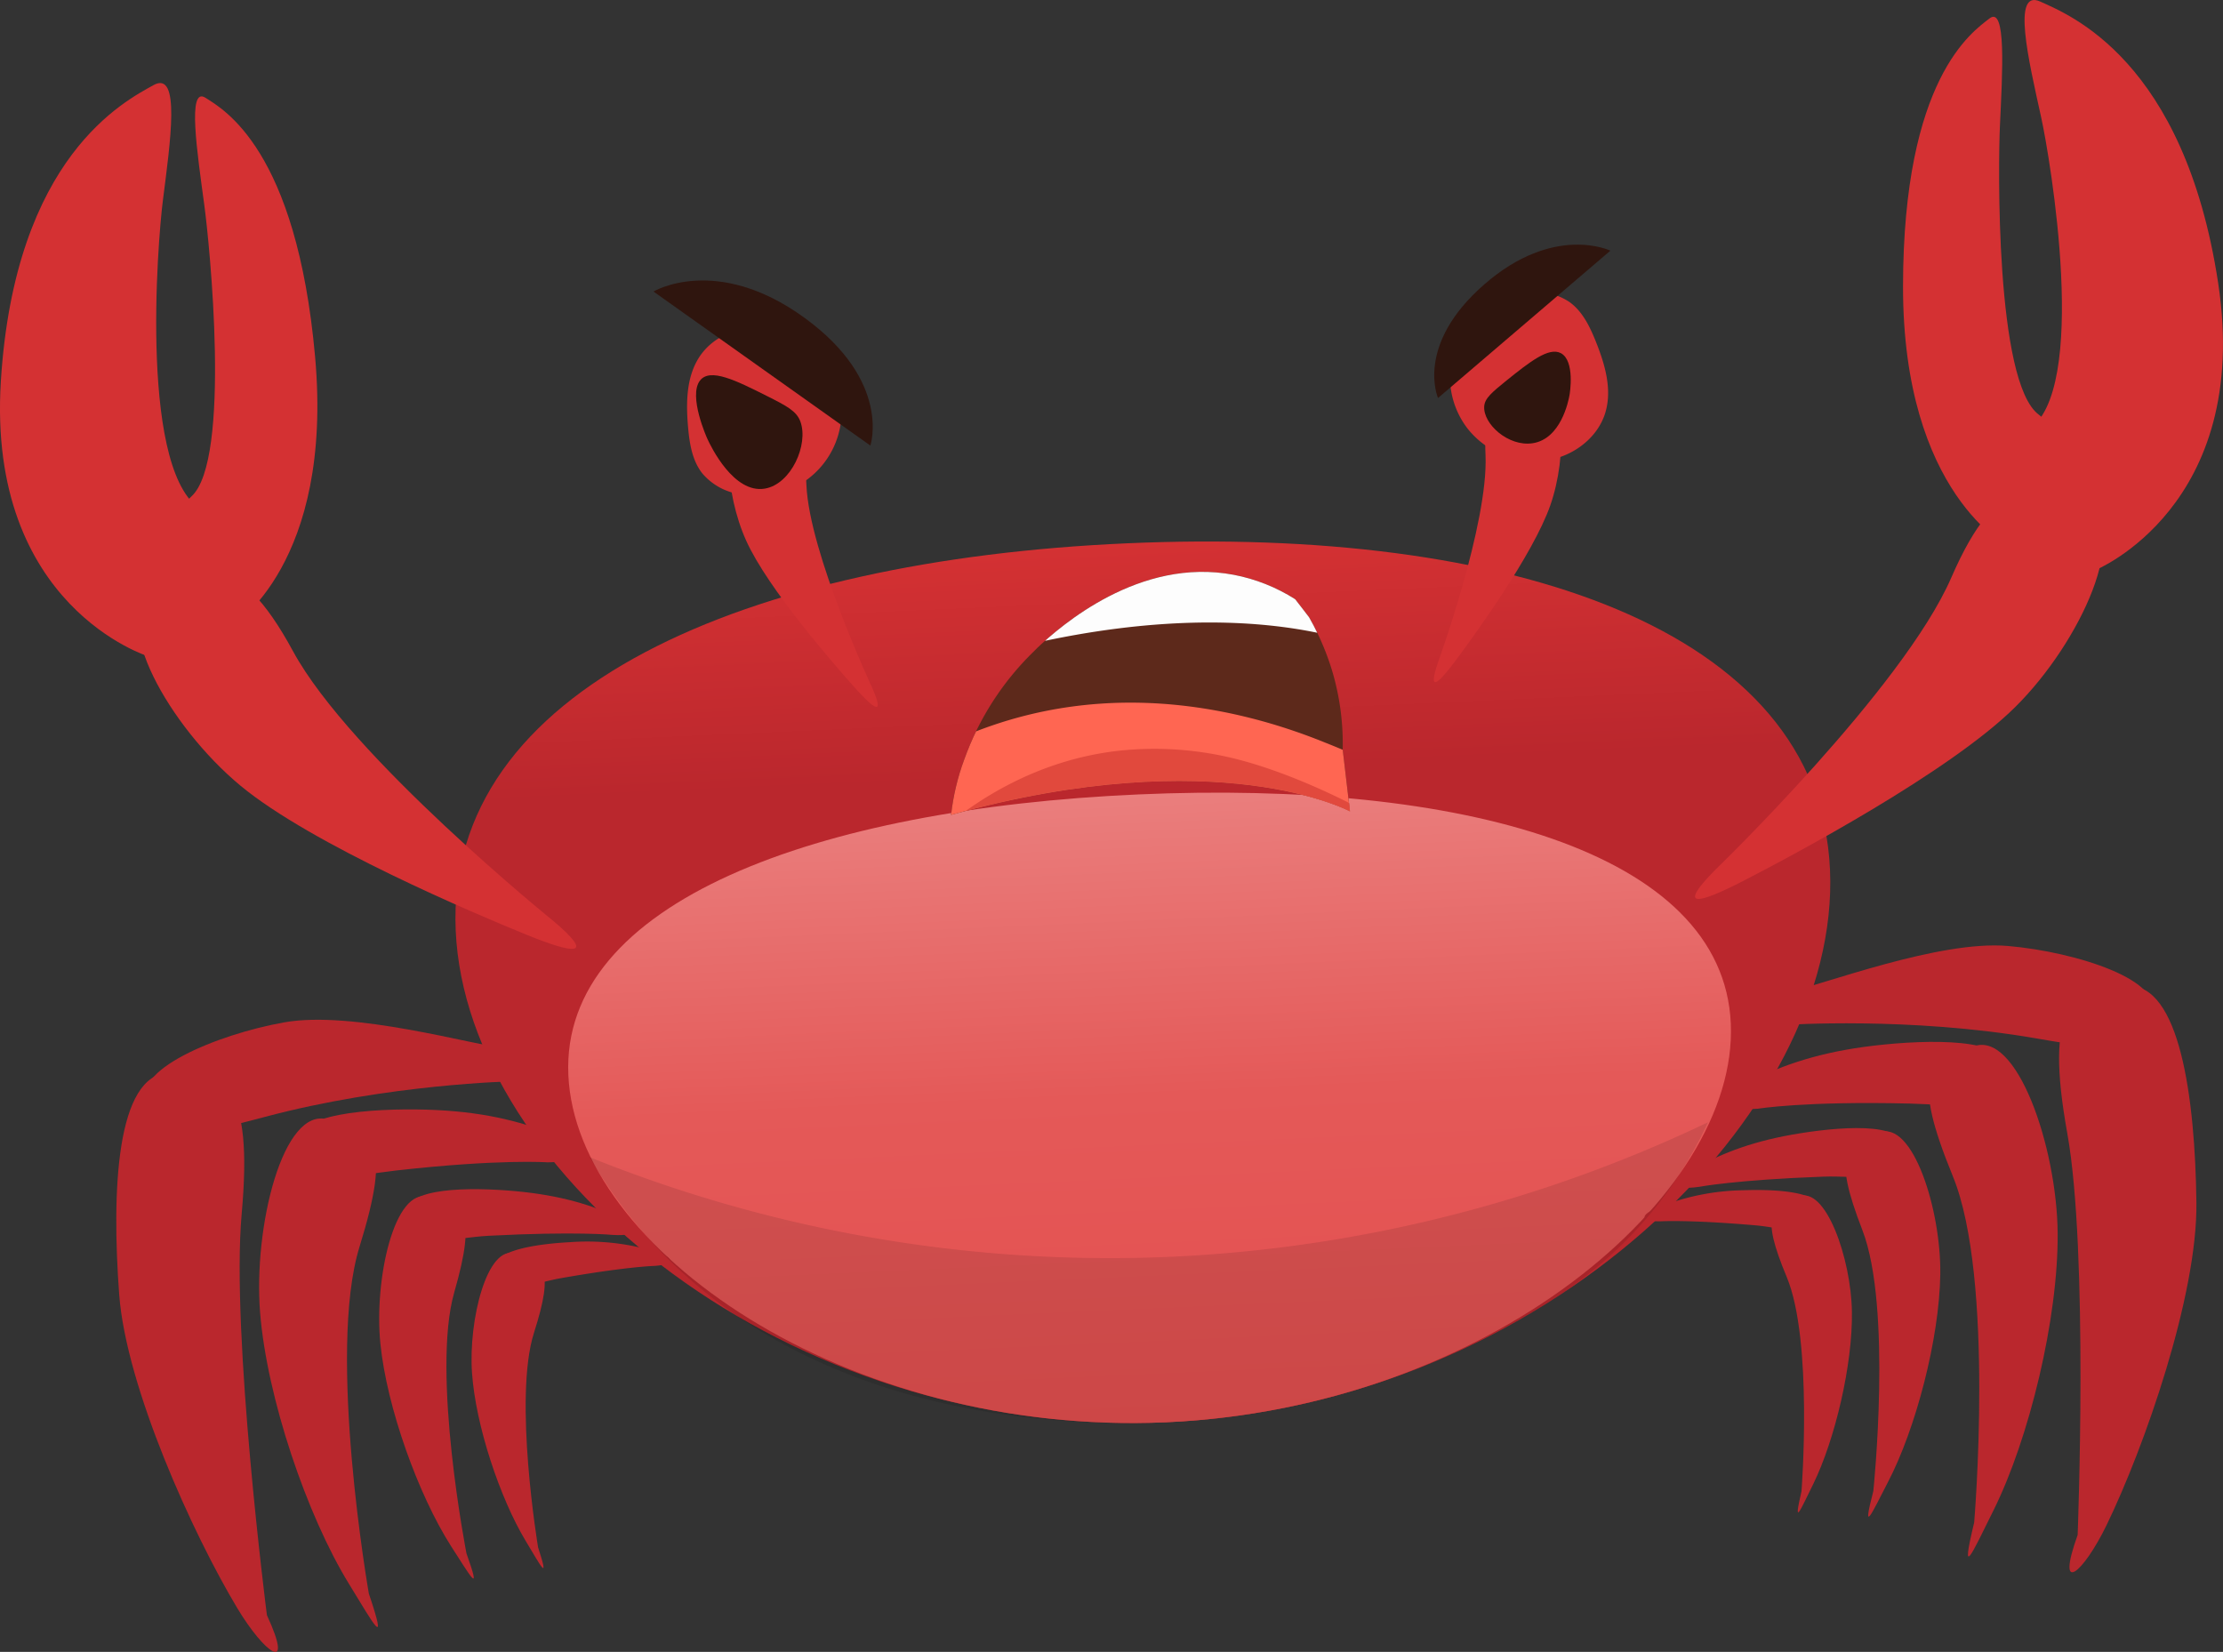 <svg xmlns="http://www.w3.org/2000/svg" xmlns:xlink="http://www.w3.org/1999/xlink" viewBox="0 0 545.86 405.66"><rect x="0" y="0" width="545.86" height="405.66" fill="#333333" stroke="none"/><defs><style>.cls-1{fill:none;}.cls-2{fill:url(#linear-gradient);}.cls-3{fill:url(#linear-gradient-2);}.cls-4{fill:#d43133;}.cls-5{fill:#ba272d;}.cls-6{opacity:0.1;}.cls-7{fill:#2f150e;}.cls-8{fill:#5d291b;}.cls-9{clip-path:url(#clip-path);}.cls-10{fill:#fdfdfd;}.cls-11{fill:#ff6652;}.cls-12{fill:#e1493d;}</style><linearGradient id="linear-gradient" x1="94.4" y1="100.21" x2="94.4" y2="156.85" gradientTransform="translate(178.01 37.49) rotate(-2.54)" gradientUnits="userSpaceOnUse"><stop offset="0" stop-color="#d43133"/><stop offset="1" stop-color="#ba272d"/></linearGradient><linearGradient id="linear-gradient-2" x1="94.4" y1="161.94" x2="94.4" y2="316.27" gradientTransform="translate(178.01 37.49) rotate(-2.54)" gradientUnits="userSpaceOnUse"><stop offset="0" stop-color="#ea7e7d"/><stop offset="0.48" stop-color="#e45958"/><stop offset="1" stop-color="#e34f4f"/></linearGradient><clipPath id="clip-path"><path class="cls-1" d="M236.77,186.52a69.74,69.74,0,0,1,17-26.47c.25-.25.59-.58,1-1,5.65-5.32,25-22.29,48.16-17.9a43.26,43.26,0,0,1,15.1,6l2,2.58,1.42,1.86a63,63,0,0,1,4,8.37,60,60,0,0,1,2.1,6.32,62.71,62.71,0,0,1,2.15,17.8c.59,5.05,1.19,10.11,1.78,15.15,0,0-32.26-17.34-97.94.88A57.51,57.51,0,0,1,236.77,186.52Z"/></clipPath></defs><g id="Layer_2" data-name="Layer 2"><g id="Layer_1-2" data-name="Layer 1"><path class="cls-2" d="M449.36,213.59c2.65,59.6-69.86,131.55-163,135.68S114.54,288.14,111.9,228.54s71.67-91,164.85-95.12S446.72,154,449.36,213.59Z"/><path class="cls-3" d="M279.48,195.09c-78.81,3.49-141.81,26.35-139.92,68.92s67.95,88.75,146.76,85.26S426.85,293.93,425,251.36,358.3,191.6,279.48,195.09Z"/><path class="cls-4" d="M353.07,162.75s12.44-34.19,11.7-51S370,95.22,377.16,94.9s7.79,16.95,3.53,29.16-18.85,32.24-23.39,38.32C352.92,168.24,350.62,170,353.07,162.75Z"/><path class="cls-4" d="M421.21,213.58s46.13-44.56,57.93-71.73,21-22.22,32.68-17.17-.76,32.86-16.94,48.91-54.81,36.56-66.69,42.67C416.7,222.18,411.73,223.17,421.21,213.58Z"/><path class="cls-4" d="M214.17,168.91s-15.41-33-16.15-49.74-6.64-16-13.84-15.72-6.26,17.57-.94,29.35,21.64,30.46,26.69,36.11C214.82,174.36,217.25,175.9,214.17,168.91Z"/><path class="cls-4" d="M493.24,134.25s-26-12.85-25.95-63.94,17-62.47,21.2-65.76,3.21,13.17,2.6,26.25c-.44,9.27-1.16,63,9.5,71S514.68,135.26,493.24,134.25Z"/><path class="cls-4" d="M135.94,226.22s-49.89-40.3-64-66.32S49,139.63,37.82,145.68,41.48,178.35,59,192.9s57.83,31.57,70.2,36.61C141.19,234.39,146.23,234.93,135.94,226.22Z"/><path class="cls-5" d="M126,265.54s-30.58.61-61.11,8.78c-21.27,5.69-23.47,4.87-28.44-3.16S53.17,254,69.86,251.05s45.8,5.42,55.65,6.73C135,259,135.79,263.71,126,265.54Z"/><path class="cls-5" d="M90.57,391.34s-10.35-59.1-2.3-85.13,3.49-27.82-7.67-31.27-18.42,26.53-16.73,47.43,11.46,49.7,21.78,66.52C91.86,399,95.35,405.56,90.57,391.34Z"/><path class="cls-5" d="M134.49,285.44s-11.54-.88-37.22,2c-10.29,1.17-19.21,4-23.57-4.68s14.35-10.45,28.43-10.31,23.48,2.33,31.84,5.36C142.06,280.76,142.81,285.42,134.49,285.44Z"/><path class="cls-5" d="M114.54,381.47s-8.66-44.36-3-64.1,2.22-21-6.24-23.45-13.48,20.25-11.9,36,9.36,37.28,17.38,49.81C115.63,387.24,118.35,392.13,114.54,381.47Z"/><path class="cls-5" d="M150.48,303.26s-8.95-.91-30.48.21c-8.63.45-16.52,3.47-19.71-4s12.48-8,24.2-7.13,19.44,3.14,26.24,6.09C157.32,301.31,157.4,303.67,150.48,303.26Z"/><path class="cls-5" d="M132.13,380s-6.14-36.64-1-52.74,2.29-17.22-4.61-19.42S115,324.16,115.9,337.12s6.88,30.83,13.19,41.3C132.89,384.73,135,388.81,132.13,380Z"/><path class="cls-5" d="M160.7,310.87s-6.91.17-23.23,3.06c-6.53,1.17-12.27,4.22-15.41-1.14s8.76-7.26,17.78-7.74a58.15,58.15,0,0,1,20.59,2.15C165.73,308.74,166,310.52,160.7,310.87Z"/><path class="cls-4" d="M36.47,161.2S-3.24,149,.21,93.62s30.64-68.87,37.45-72.7S41.79,35,40,49.2c-1.3,10.08-6,68.32,10.11,76.35S69.84,160.87,36.47,161.2Z"/><path class="cls-5" d="M65.54,396.63s-8.84-69-6.2-98.49c2.86-31.83-4.16-35.49-18-34.72-12.69.72-14,28.57-12.07,54.5,1.72,22.73,18,58.66,29,77C64.92,406,72.38,411.45,65.54,396.63Z"/><path class="cls-5" d="M438.4,251.69S468.91,249.6,500,255c21.69,3.8,23.81,2.78,28.05-5.65S509.87,233.74,493,232.3s-45.15,9.45-54.85,11.62C428.78,246,428.43,250.74,438.4,251.69Z"/><path class="cls-5" d="M484.76,373.87s5.08-59.78-5.23-85-5.94-27.4,4.88-31.83,20.68,24.8,20.85,45.77-7,50.52-15.8,68.18C484.16,381.63,481.26,388.46,484.76,373.87Z"/><path class="cls-5" d="M431.66,272.27s11.4-1.9,37.24-1.27c10.36.26,19.49,2.26,23.07-6.75s-15.22-9.13-29.24-7.75-23.17,4.4-31.24,8.16C423.69,268.28,423.37,273,431.66,272.27Z"/><path class="cls-5" d="M460,366.16s4.7-45-2.7-64.11-4.08-20.74,4.14-23.92,15.22,19,15,34.79-6,37.95-12.9,51.14C459.45,372,457.16,377.12,460,366.16Z"/><path class="cls-5" d="M417.3,291.44s8.84-1.7,30.38-2.49c8.64-.32,16.76,2,19.29-5.68s-13.14-6.83-24.75-5-19.08,4.84-25.59,8.38C410.31,290.1,410.44,292.46,417.3,291.44Z"/><path class="cls-5" d="M442.36,366.21s2.88-37-3.63-52.62-3.81-17,2.88-19.75,12.93,15.27,13.13,28.26-4.13,31.33-9.48,42.31C442,371,440.26,375.28,442.36,366.21Z"/><path class="cls-5" d="M407.8,299.92s6.89-.44,23.4,1c6.61.59,12.6,3.12,15.25-2.5s-9.37-6.45-18.39-6.13a58.11,58.11,0,0,0-20.33,4C402.59,298.24,402.46,300,407.8,299.92Z"/><path class="cls-5" d="M510.17,376.93s2.7-69.5-2.55-98.65c-5.65-31.46,1-35.73,14.87-36.18,12.69-.41,16.52,27.22,16.84,53.22.28,22.79-12.74,60-22.07,79.23C511.62,386.17,504.66,392.3,510.17,376.93Z"/><path class="cls-4" d="M376.29,71.72a20.83,20.83,0,0,0-16,33.43,21.09,21.09,0,0,0,20.27,7.76c6.13-1.18,11.78-5.54,13.61-11.51,1.75-5.71-.05-11.86-2.26-17.4-1.5-3.76-3.34-7.63-6.67-9.93A14.83,14.83,0,0,0,376.29,71.72Z"/><path class="cls-4" d="M180.34,121.1a20.83,20.83,0,0,0,25-27.38,21.1,21.1,0,0,0-17.16-13.28c-6.22-.65-12.89,1.9-16.37,7.09-3.32,5-3.37,11.36-2.86,17.31.35,4,1,8.26,3.52,11.43A15,15,0,0,0,180.34,121.1Z"/><path class="cls-4" d="M57.17,153.58s24.76-15.1,20.2-66S54.92,26.86,50.43,24s-2,13.41-.26,26.38C51.42,59.53,56.89,113,47,121.91S35.91,156.47,57.17,153.58Z"/><path class="cls-4" d="M514.53,140S553,124.34,544.67,69.49,508.06,3.61,501,.39s-2.88,14.37.2,28.37c2.19,9.93,12,67.53-3.32,76.95S481.27,142.64,514.53,140Z"/><path class="cls-6" d="M144.81,284.17a120.36,120.36,0,0,0,15.4,21c43.26,47.24,111.54,44.63,126.11,44.08a187.11,187.11,0,0,0,74-18.57c14.5-7.09,35.2-17.51,50.68-40.24a101.52,101.52,0,0,0,8.39-14.84,341.23,341.23,0,0,1-137.82,33.24A341.23,341.23,0,0,1,144.81,284.17Z"/><path class="cls-7" d="M385.4,97c-.27,1.53-2.13,10.83-9.1,11.85-5.92.87-12.17-4.74-11.85-9.09.15-2,2-3.49,5.55-6.38,5.54-4.43,10.31-8.26,13.3-6.64C386.79,88.65,385.46,96.68,385.4,97Z"/><path class="cls-7" d="M353.11,97.74l42.32-36.18s-13.79-6.66-30.94,8.26S353.11,97.74,353.11,97.74Z"/><path class="cls-7" d="M213.72,109.42,160.46,71.59s15.42-9.24,37,6.39S213.72,109.42,213.72,109.42Z"/><path class="cls-7" d="M173.71,107.8c.88,1.92,6.47,13.47,14.1,12.19,6.49-1.1,10.78-10.85,8.73-16.46-.94-2.59-3.4-3.86-8.27-6.31-7.49-3.76-13.94-7-16.41-3.74C169,97.28,173.51,107.36,173.71,107.8Z"/><path class="cls-8" d="M236.77,186.52a69.74,69.74,0,0,1,17-26.47c.25-.25.59-.58,1-1,5.65-5.32,25-22.29,48.16-17.9a43.26,43.26,0,0,1,15.1,6l2,2.58,1.42,1.86a63,63,0,0,1,4,8.37,60,60,0,0,1,2.1,6.32,62.71,62.71,0,0,1,2.15,17.8c.59,5.05,1.19,10.11,1.78,15.15,0,0-32.26-17.34-97.94.88A57.51,57.51,0,0,1,236.77,186.52Z"/><g class="cls-9"><path class="cls-10" d="M244.27,147.51c41.24-14.31,78.55-6.54,92.9-2.37L339,160.31S306.69,143,241,161.18A58,58,0,0,1,244.27,147.51Z"/><path class="cls-11" d="M332.83,185.49c3.79,7,3.24,11.38,2.47,13.8-5.07,15.83-43.65,20.1-72.79,12.34a99.29,99.29,0,0,1-22.06-8.82,2.26,2.26,0,0,0-1.43-1.88,2.29,2.29,0,0,0-1.92.2h0c1.5-.58-3,1.86-4.57,1.55s-3-3.71-3-18.51a.75.75,0,0,1,.12-.07c36.48-18.66,72.26-11.29,95.81-1.71Q329.38,183.94,332.83,185.49Z"/><path class="cls-12" d="M232.53,202.68c7.43-6.08,21.79-15.89,41.67-18.26a81.94,81.94,0,0,1,28.08,1.66c16.22,3.82,33,13.18,33,13.21h0a132.11,132.11,0,0,1-95,8.34"/></g></g></g></svg>